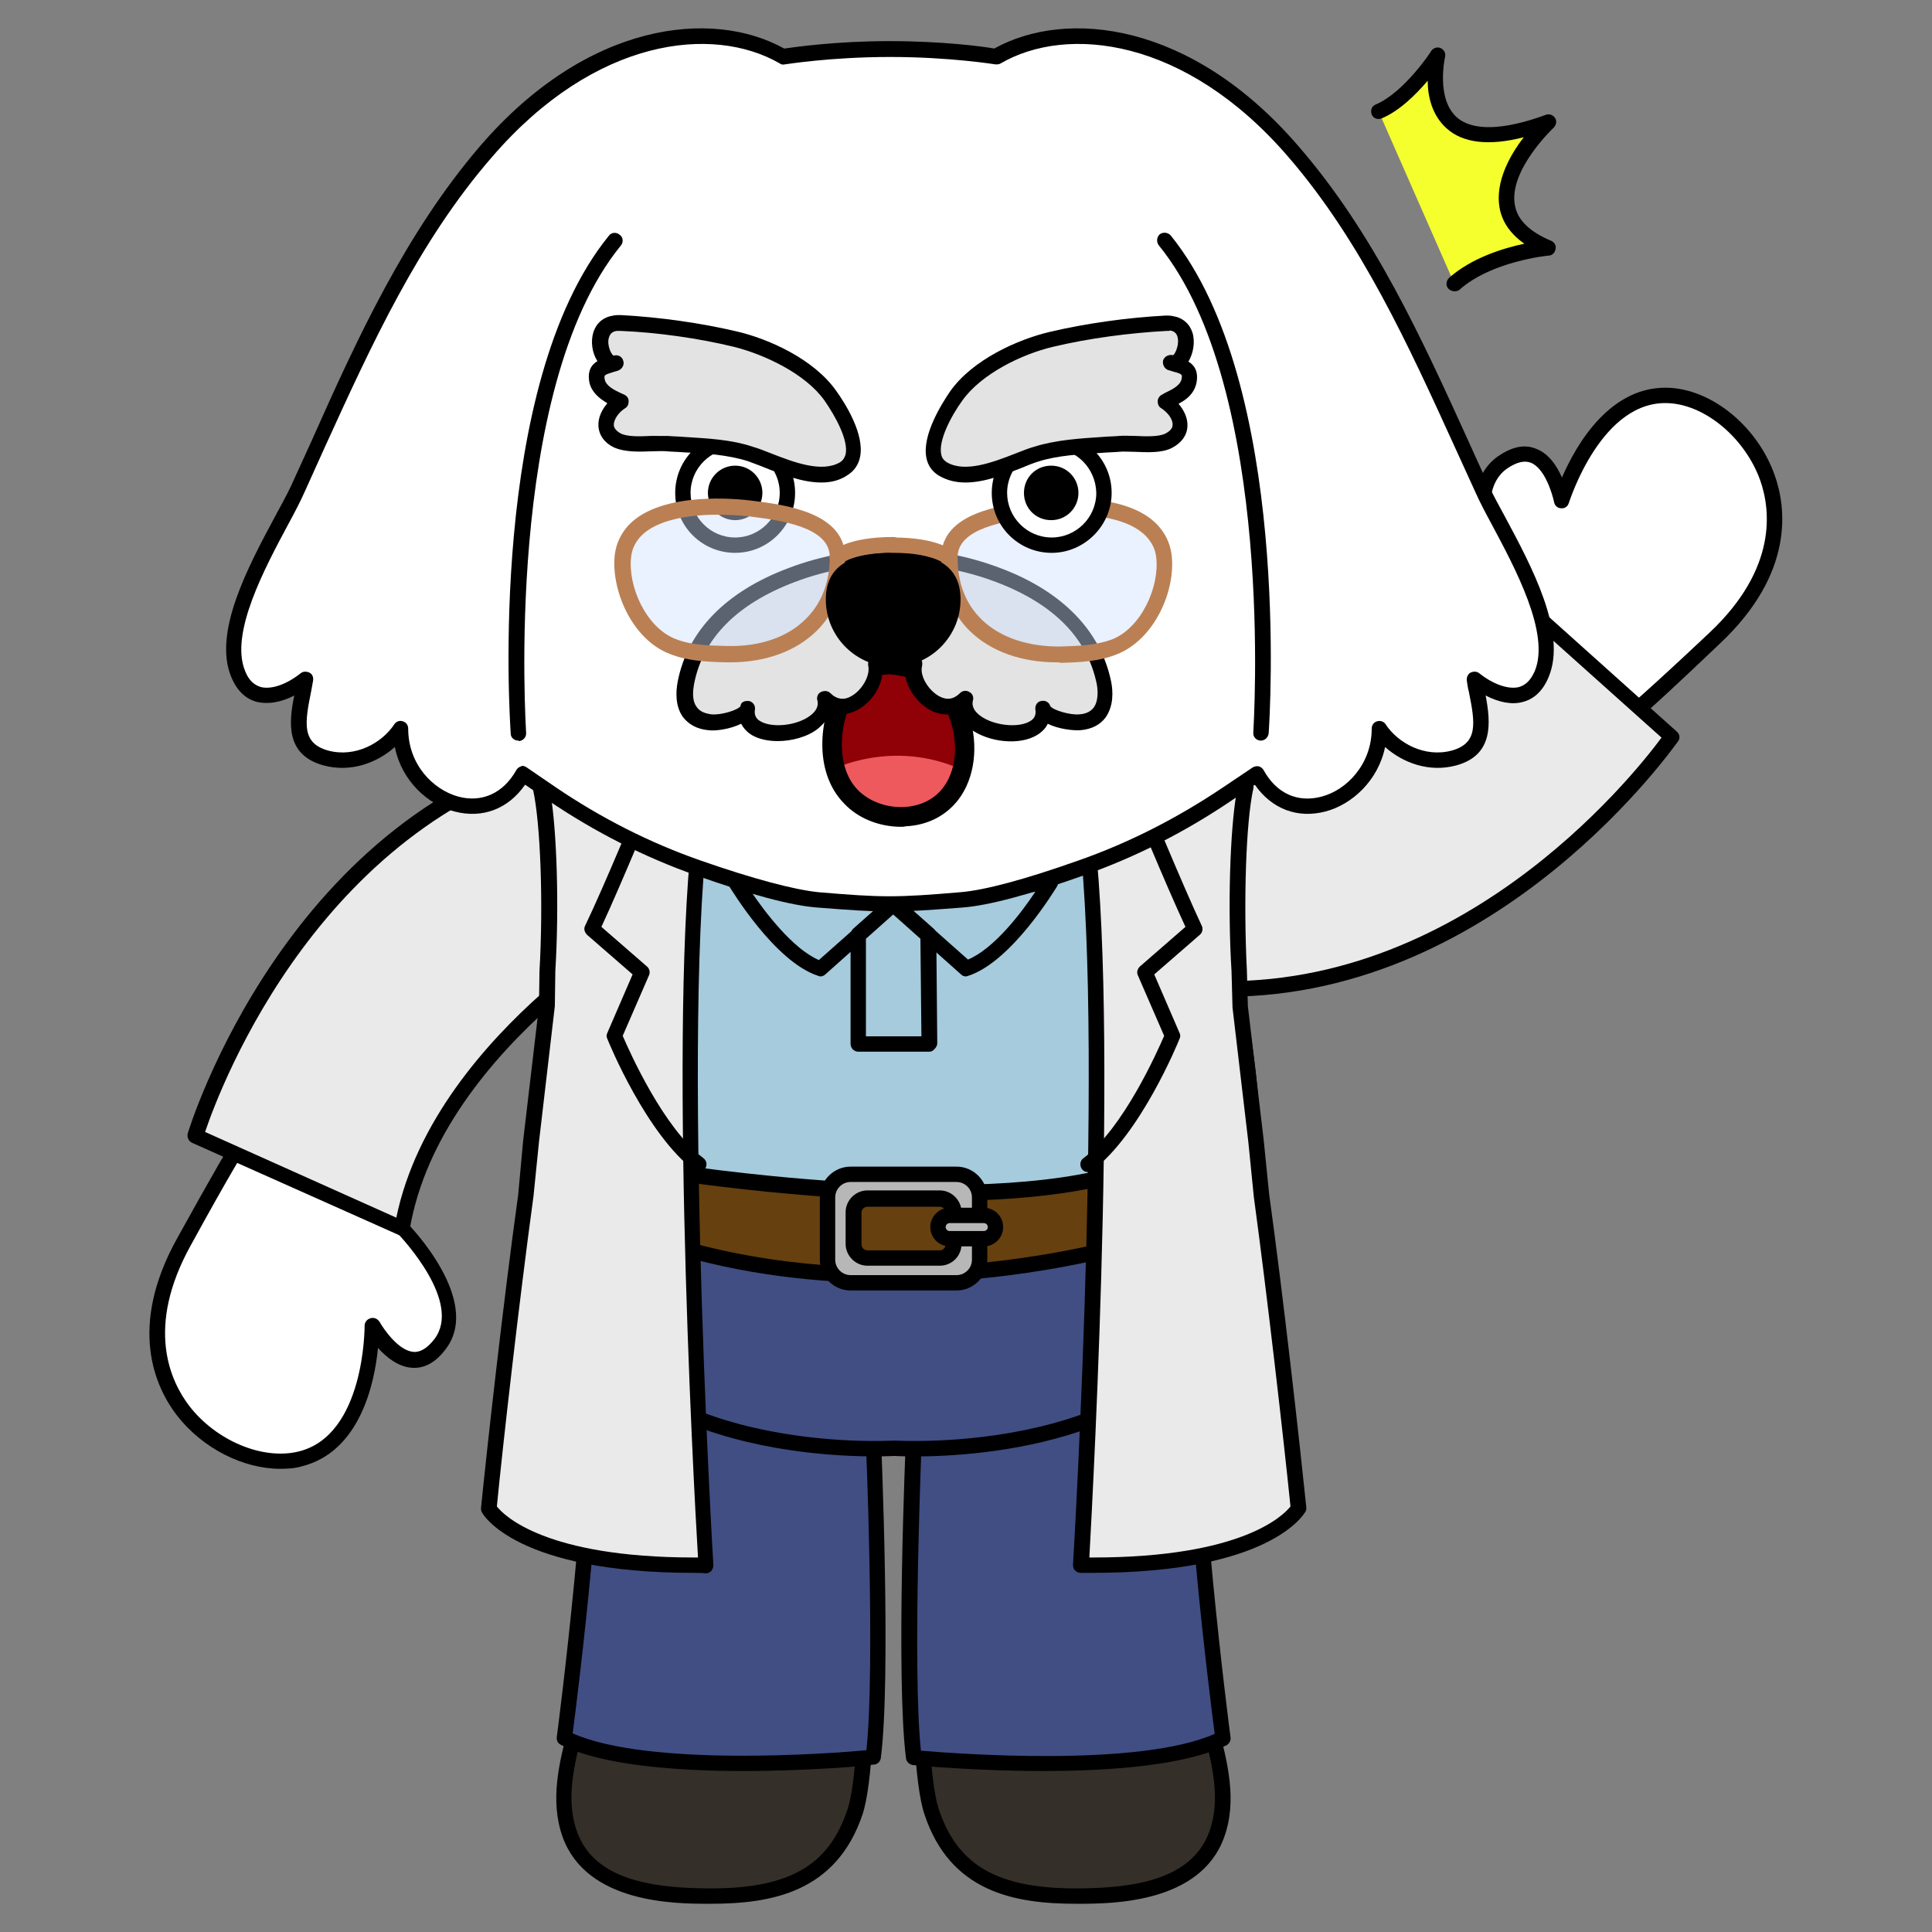 <?xml version="1.0" encoding="utf-8"?>
<!-- Generator: Adobe Illustrator 26.5.0, SVG Export Plug-In . SVG Version: 6.00 Build 0)  -->
<svg version="1.1" id="레이어_1" xmlns="http://www.w3.org/2000/svg" xmlns:xlink="http://www.w3.org/1999/xlink" x="0px"
	 y="0px" viewBox="0 0 390 390" style="enable-background:new 0 0 390 390;" xml:space="preserve">
<rect x="0" y="0" width="390" height="390" fill="#808080" stroke="none"/>
<g>
	<g>
		<path style="fill:#FFFFFF;" d="M303.5,118.2c0,0-9.3-18.3-0.2-24.7c9.1-6.4,11.9,7.7,11.9,7.7s6.9-22.3,22-21.2s33.7,25.7,9,49
			s-20.6,17.9-20.6,17.9L303.5,118.2z"/>
		<path d="M325.2,148.9c-0.4,0-0.6-0.2-0.9-0.5c-0.2-0.2-0.6-0.7-0.5-1.5l-21.5-27.9c-0.1-0.1-0.1-0.2-0.2-0.2
			c-0.4-0.8-9.8-19.6,0.3-26.7c2.8-1.9,5.3-2.5,7.7-1.5c2.6,1,4.2,3.5,5.2,5.8c2.9-6.7,9.9-18.9,22-18.1c8.7,0.6,17.5,8,20.9,17.5
			c2.4,6.6,4.1,19.9-11,34.1C330.5,145.8,326.7,148.9,325.2,148.9z M304.8,117.3l21.3,27.6c2-1.6,6.9-5.8,19-17.2
			c13.8-13,12.3-24.9,10.2-30.8c-3-8.3-10.8-15-18.2-15.5c-13.8-1-20.3,19.9-20.4,20.1c-0.2,0.7-0.8,1.2-1.6,1.1
			c-0.7,0-1.3-0.6-1.4-1.3c-0.4-1.8-1.9-6.8-4.7-7.9c-1.3-0.5-2.9-0.1-4.8,1.2C296.6,100,304,115.8,304.8,117.3z"/>
	</g>
	<g>
		<path style="fill:#EAEAEA;" d="M232.7,162.7c0,0,52.8-9.9,70.8-44.5l34,30.5c0,0-38.1,56.1-98.1,50.6"/>
		<path d="M247.5,201.2c-2.7,0-5.4-0.1-8.2-0.4c-0.9-0.1-1.5-0.8-1.4-1.7c0.1-0.9,0.9-1.5,1.7-1.4c53.7,4.9,90.1-41.1,95.8-48.8
			l-31.5-28.2c-9.8,17.3-28.1,28.1-41.9,34.2c-15.4,6.8-28.4,9.3-29,9.4c-0.8,0.2-1.7-0.4-1.8-1.2c-0.2-0.8,0.4-1.7,1.2-1.8
			c0.5-0.1,52.3-10.2,69.7-43.7c0.2-0.4,0.6-0.7,1.1-0.8c0.5-0.1,1,0.1,1.3,0.4l34,30.5c0.6,0.5,0.7,1.4,0.2,2
			C338.4,150,303,201.2,247.5,201.2z"/>
	</g>
</g>
<g>
	<g>
		<path style="fill:#FFFFFF;" d="M81.1,247.8c0,0,14.4,14.6,7.7,23.5s-13.7-3.7-13.7-3.7s0.3,23.3-14.5,26.9s-39.9-14.2-23.5-43.9
			s14.2-23.3,14.2-23.3L81.1,247.8z"/>
		<path d="M56.6,296.5c-7.5,0-15.7-4.1-20.9-10.8c-4.3-5.6-10-17.7,0.1-35.8c14.1-25.5,14.6-25.3,16.2-24.5c0.2,0.1,0.8,0.4,0.9,1.2
			l29,20c0.1,0.1,0.2,0.1,0.2,0.2c0.6,0.6,15.3,15.7,7.9,25.5c-2,2.7-4.3,4-6.9,3.8c-2.7-0.2-5.1-2.1-6.8-4
			c-0.7,7.3-3.7,21-15.4,23.9C59.6,296.4,58.1,296.5,56.6,296.5z M51.3,229.2c-1.4,2.1-4.8,7.6-12.8,22.2
			c-9.2,16.6-4.1,27.4-0.3,32.4c5.4,7,14.8,11,22.1,9.2c13.4-3.3,13.3-25.2,13.3-25.4c0-0.7,0.5-1.3,1.2-1.5
			c0.7-0.2,1.4,0.1,1.8,0.7c0.9,1.6,3.9,5.9,6.9,6.1c1.4,0.1,2.8-0.8,4.2-2.6c5.6-7.4-6.3-20.1-7.5-21.4L51.3,229.2z"/>
	</g>
	<g>
		<path style="fill:#EAEAEA;" d="M134.9,183.8c0,0-47.3,25.5-53.8,64l-41.7-18.6c0,0,19.2-65,77.9-78.2"/>
		<path d="M81.1,249.4c-0.2,0-0.4,0-0.6-0.1l-41.7-18.6c-0.7-0.3-1.1-1.1-0.9-1.9c0.2-0.7,20.1-66.1,79.1-79.2
			c0.8-0.2,1.7,0.3,1.9,1.2c0.2,0.8-0.3,1.7-1.2,1.9c-52.6,11.8-73.2,66.6-76.3,75.8l38.6,17.3c4-19.4,18.1-35.3,29.5-45.4
			c12.6-11.2,24.3-17.5,24.7-17.8c0.8-0.4,1.7-0.1,2.1,0.6c0.4,0.8,0.1,1.7-0.6,2.1c-0.5,0.3-46.7,25.6-53,62.9
			c-0.1,0.5-0.4,0.9-0.8,1.1C81.6,249.3,81.3,249.4,81.1,249.4z"/>
	</g>
</g>
<g>
	<g>
		<path style="fill:#342F28;" d="M194,265.6c-4.5,6.8-4.7,15.2-6,23.4c-2.2,13.1-3.8,64.9,0.1,76.6c4.5,13.6,15.2,17.1,29.7,17
			c9.5-0.1,23.7-1.1,27.8-12.4c3.6-10-1.8-20.9-3.4-31.3c-1.4-9.5-1.5-18.9-2.9-28.3c-1.3-8.8-1.7-24.3-4-32.9
			c-3.3-12.7-12-29.2-25.7-27.6C203.2,250.9,197.1,260.8,194,265.6z"/>
		<path d="M217.2,384.3c-12.3,0-25.4-2.3-30.6-18.1c-4.1-12.2-2.2-64.9-0.2-77.4c0.3-1.7,0.5-3.4,0.7-5.1c0.9-6.5,1.8-13.2,5.5-18.9
			l0,0l0.7-1.1c3.5-5.4,9.3-14.3,16-15.1c14.4-1.7,23.7,14.5,27.4,28.8c1.4,5.4,2.1,13.3,2.7,20.9c0.4,4.6,0.8,8.8,1.3,12.2
			c0.7,4.8,1.1,9.6,1.5,14.3c0.4,4.6,0.8,9.4,1.5,14.1c0.5,3,1.3,6.2,2.1,9.2c2,7.6,4,15.4,1.3,22.8c-4.8,13.3-22.6,13.4-29.3,13.4
			C217.6,384.3,217.4,384.3,217.2,384.3z M195.3,266.5L195.3,266.5c-3.4,5.1-4.2,11.2-5,17.6c-0.2,1.7-0.5,3.5-0.8,5.2
			c-2.3,13.9-3.7,64.7,0,75.9c3.8,11.4,11.9,16.1,28.2,16c10.4-0.1,22.7-1.4,26.4-11.4c2.4-6.6,0.6-13.6-1.3-21
			c-0.8-3.1-1.6-6.4-2.1-9.5c-0.7-4.8-1.1-9.6-1.5-14.3c-0.4-4.6-0.8-9.4-1.5-14.1c-0.5-3.4-0.9-7.8-1.3-12.4
			c-0.6-7.1-1.3-15.2-2.7-20.4c-2.7-10.6-10.9-28-24-26.5c-5.2,0.6-10.7,9.1-13.7,13.7L195.3,266.5z"/>
	</g>
	<g>
		<path style="fill:#404E83;" d="M184.4,289.5c0,0-2.1,49.1,0,65.2c0,0,45.7,4.5,62.4-3.9c0,0-7.6-57.9-5.4-75.5"/>
		<path d="M210.7,357.5c-13.7,0-25.5-1.1-26.4-1.2c-0.7-0.1-1.3-0.6-1.4-1.3c-2.1-16-0.1-63.4,0-65.4c0-0.8,0.7-1.5,1.6-1.5
			c0,0,0,0,0.1,0c0.9,0,1.5,0.8,1.5,1.6c0,0.5-2,46.8-0.2,63.7c7.2,0.6,44,3.4,59.3-3.4c-1.1-8.4-7.3-58.3-5.3-74.7
			c0.1-0.9,0.9-1.4,1.7-1.4c0.9,0.1,1.5,0.9,1.4,1.7c-2.1,17.2,5.3,74.5,5.4,75.1c0.1,0.7-0.3,1.3-0.8,1.6
			C239.1,356.4,224,357.5,210.7,357.5z"/>
	</g>
</g>
<g>
	<g>
		<path style="fill:#342F28;" d="M166.7,265.6c4.5,6.8,4.7,15.2,6,23.4c2.2,13.1,3.8,64.9-0.1,76.6c-4.5,13.6-15.2,17.1-29.7,17
			c-9.5-0.1-23.7-1.1-27.8-12.4c-3.6-10,1.8-20.9,3.4-31.3c1.4-9.5,1.5-18.9,2.9-28.3c1.3-8.8,1.7-24.3,4-32.9
			c3.3-12.7,12-29.2,25.7-27.6C157.5,250.9,163.5,260.8,166.7,265.6z"/>
		<path d="M143.5,384.3c-0.2,0-0.4,0-0.6,0c-6.7,0-24.4-0.1-29.3-13.4c-2.7-7.5-0.7-15.3,1.3-22.8c0.8-3.1,1.6-6.2,2.1-9.2
			c0.7-4.7,1.1-9.4,1.5-14.1c0.4-4.7,0.8-9.5,1.5-14.3c0.5-3.3,0.9-7.6,1.3-12.1c0.7-7.6,1.3-15.4,2.7-20.9
			c3.7-14.3,13.1-30.5,27.4-28.8c6.6,0.8,12.5,9.7,16,15.1l0.7,1.1l0,0c3.8,5.7,4.7,12.4,5.5,18.9c0.2,1.7,0.5,3.4,0.7,5.1
			c2.1,12.5,3.9,65.2-0.2,77.4C168.8,382,155.7,384.3,143.5,384.3z M149.3,251.6c-12.2,0-19.8,16.5-22.4,26.6
			c-1.3,5.2-2,13.3-2.7,20.4c-0.4,4.6-0.8,8.9-1.3,12.3c-0.7,4.7-1.1,9.4-1.5,14.1c-0.4,4.7-0.8,9.5-1.5,14.3
			c-0.5,3.2-1.3,6.4-2.1,9.5c-1.9,7.4-3.7,14.4-1.3,21c3.6,10,16,11.3,26.4,11.4c16.3,0.1,24.4-4.5,28.2-16c3.7-11.2,2.3-62,0-75.9
			c-0.3-1.7-0.5-3.5-0.8-5.2c-0.9-6.4-1.7-12.5-5-17.6l-0.7-1.1c-3-4.6-8.5-13.1-13.7-13.7C150.4,251.6,149.9,251.6,149.3,251.6z"/>
	</g>
	<g>
		<path style="fill:#404E83;" d="M176.3,289.5c0,0,2.1,49.1,0,65.2c0,0-45.7,4.5-62.4-3.9c0,0,7.6-57.9,5.4-75.5"/>
		<path d="M150,357.5c-13.3,0-28.4-1.1-36.8-5.3c-0.6-0.3-0.9-0.9-0.8-1.6c0.1-0.6,7.5-57.9,5.4-75.1c-0.1-0.9,0.5-1.6,1.4-1.7
			c0.8-0.1,1.6,0.5,1.7,1.4c2,16.5-4.2,66.4-5.3,74.7c15.3,6.8,52.1,4.1,59.3,3.4c1.8-16.9-0.1-63.2-0.2-63.7c0-0.9,0.6-1.6,1.5-1.6
			c1,0,1.6,0.6,1.6,1.5c0.1,2,2.1,49.4,0,65.4c-0.1,0.7-0.7,1.3-1.4,1.3C175.5,356.4,163.6,357.5,150,357.5z M176.3,354.7
			L176.3,354.7L176.3,354.7z"/>
	</g>
</g>
<g>
	<path style="fill:#404E83;" d="M238.5,160.8H122.8c0,0-23.8,63.7-10.1,99.5c13.6,35.8,68,32,68,32s54.4,3.8,68-32
		C262.3,224.6,238.5,160.8,238.5,160.8z"/>
	<path d="M184.7,294c-2.5,0-4.1-0.1-4.2-0.1c-0.3,0-55.5,3.5-69.4-33c-13.7-35.9,9.1-98,10.1-100.6c0.2-0.6,0.8-1,1.5-1h115.8
		c0.6,0,1.2,0.4,1.5,1c1,2.6,23.8,64.7,10.1,100.6C238.5,291.5,197.9,294,184.7,294z M123.9,162.4c-2.9,8.3-22.1,65-9.8,97.4
		c13.1,34.3,65.9,31,66.4,31c0.8,0,53.6,3.3,66.7-31c12.3-32.4-6.8-89.1-9.8-97.4H123.9z"/>
</g>
<g>
	<g>
		<path style="fill:#A5CBDD;" d="M134.6,248.8c0,0,45.5,12.6,93.5,0l-5-83.4l-88.5,1.6V248.8z"/>
		<path d="M182.7,255.9c-27.7,0-48.2-5.5-48.5-5.6c-0.7-0.2-1.1-0.8-1.1-1.5V167c0-0.8,0.7-1.5,1.5-1.6l88.5-1.6
			c0.7,0,1.5,0.6,1.6,1.5l5,83.4c0,0.7-0.4,1.4-1.2,1.6C212.5,254.5,196.7,255.9,182.7,255.9z M136.2,247.6
			c7.3,1.8,47.9,10.8,90.3,0l-4.9-80.7l-85.5,1.5V247.6z"/>
	</g>
	<g>
		<g>
			<g>
				<path style="fill:#A5CBDD;" d="M148.5,178.1c0,0,8.8,14.8,17.1,17.4l14.7-13.1L148.5,178.1z"/>
				<path d="M165.7,197.1c-0.2,0-0.3,0-0.5-0.1c-8.8-2.8-17.6-17.5-18-18.1c-0.3-0.5-0.3-1.2,0-1.7s0.9-0.8,1.5-0.7l31.8,4.4
					c0.6,0.1,1.1,0.5,1.3,1.1c0.2,0.6,0,1.2-0.5,1.6l-14.7,13.1C166.4,196.9,166,197.1,165.7,197.1z M151.7,180.1
					c2.8,4.1,8.3,11.4,13.6,13.7l11.5-10.2L151.7,180.1z"/>
			</g>
			<g>
				<path style="fill:#A5CBDD;" d="M212.1,178.1c0,0-8.8,14.8-17.1,17.4l-14.7-13.1L212.1,178.1z"/>
				<path d="M195,197.1c-0.4,0-0.7-0.1-1-0.4l-14.7-13.1c-0.5-0.4-0.6-1-0.5-1.6c0.2-0.6,0.7-1,1.3-1.1l31.8-4.4
					c0.6-0.1,1.2,0.2,1.5,0.7c0.3,0.5,0.3,1.1,0,1.7c-0.4,0.6-9.2,15.3-18,18.1C195.3,197,195.2,197.1,195,197.1z M183.9,183.5
					l11.5,10.2c5.3-2.2,10.9-9.6,13.6-13.7L183.9,183.5z"/>
			</g>
		</g>
		<g>
			<polygon style="fill:#A5CBDD;" points="173.3,188.7 173.3,210.7 187.6,210.7 187.4,188.7 180.3,182.4 			"/>
			<path d="M187.6,212.3h-14.3c-0.9,0-1.6-0.7-1.6-1.6v-22c0-0.4,0.2-0.9,0.5-1.2l7.1-6.3c0.6-0.5,1.5-0.5,2.1,0l7.1,6.3
				c0.3,0.3,0.5,0.7,0.5,1.1l0.2,22c0,0.4-0.2,0.8-0.5,1.1C188.4,212.1,188,212.3,187.6,212.3z M174.8,209.2H186l-0.2-19.7l-5.5-4.9
				l-5.5,4.9V209.2z"/>
		</g>
	</g>
</g>
<g>
	<g>
		<path style="fill:#66400F;" d="M134.6,236.4c0,0,61.4,9.9,92.7,0l0.8,14.6c0,0-47,14.5-93.5,0V236.4z"/>
		<path d="M179.4,259c-14,0-29.7-1.6-45.2-6.5c-0.7-0.2-1.1-0.8-1.1-1.5v-14.6c0-0.5,0.2-0.9,0.5-1.2c0.3-0.3,0.8-0.4,1.3-0.4
			c0.6,0.1,61.4,9.8,92,0.1c0.5-0.1,1-0.1,1.4,0.2c0.4,0.3,0.6,0.7,0.7,1.2l0.8,14.6c0,0.7-0.4,1.4-1.1,1.6
			C228.3,252.6,207.2,259,179.4,259z M136.2,249.9c41.2,12.4,82.9,2,90.3,0l-0.6-11.4c-29,8.2-79.3,1.3-89.7-0.2V249.9z"/>
	</g>
	<g>
		<path style="fill:#B7B7B7;" d="M193.1,237h-21.4c-2.6,0-4.7,2.1-4.7,4.7v12.6c0,2.6,2.1,4.7,4.7,4.7h21.4c2.6,0,4.7-2.1,4.7-4.7
			v-12.6C197.8,239.1,195.7,237,193.1,237z M192.5,251.2c0,1.5-1.3,2.8-2.8,2.8h-14.6c-1.5,0-2.8-1.3-2.8-2.8v-6.4
			c0-1.5,1.3-2.8,2.8-2.8h14.6c1.5,0,2.8,1.3,2.8,2.8V251.2z"/>
		<path d="M193.1,260.5h-21.4c-3.4,0-6.2-2.8-6.2-6.2v-12.6c0-3.4,2.8-6.2,6.2-6.2h21.4c3.4,0,6.2,2.8,6.2,6.2v12.6
			C199.3,257.7,196.5,260.5,193.1,260.5z M171.7,238.6c-1.7,0-3.1,1.4-3.1,3.1v12.6c0,1.7,1.4,3.1,3.1,3.1h21.4
			c1.7,0,3.1-1.4,3.1-3.1v-12.6c0-1.7-1.4-3.1-3.1-3.1H171.7z M189.7,255.5h-14.6c-2.4,0-4.4-2-4.4-4.4v-6.4c0-2.4,2-4.4,4.4-4.4
			h14.6c2.4,0,4.4,2,4.4,4.4v6.4C194.1,253.6,192.1,255.5,189.7,255.5z M175.1,243.6c-0.7,0-1.2,0.6-1.2,1.2v6.4
			c0,0.7,0.6,1.2,1.2,1.2h14.6c0.7,0,1.2-0.6,1.2-1.2v-6.4c0-0.7-0.6-1.2-1.2-1.2H175.1z"/>
	</g>
	<g>
		<path style="fill:#B7B7B7;" d="M200,250h-9.7c-0.5,0-0.9-0.4-0.9-0.9v-2.9c0-0.5,0.4-0.9,0.9-0.9h9.7c0.5,0,0.9,0.4,0.9,0.9v2.9
			C200.9,249.6,200.5,250,200,250z"/>
		<path d="M198.6,251.6h-6.9c-2.1,0-3.9-1.7-3.9-3.9c0-2.1,1.7-3.9,3.9-3.9h6.9c2.1,0,3.9,1.7,3.9,3.9
			C202.5,249.9,200.7,251.6,198.6,251.6z M191.7,246.9c-0.4,0-0.8,0.3-0.8,0.8c0,0.4,0.3,0.8,0.8,0.8h6.9c0.4,0,0.8-0.3,0.8-0.8
			c0-0.4-0.3-0.8-0.8-0.8H191.7z"/>
	</g>
</g>
<g>
	<path style="fill:#EAEAEA;stroke:#000000;stroke-width:1.2;stroke-linecap:round;stroke-linejoin:round;stroke-miterlimit:10;" d="
		M231.1,152.8"/>
	<g>
		<path style="fill:#EAEAEA;" d="M253.5,230.4l-3.2-27.2l-0.1-7.1c-0.8-14-0.2-30.3,1.3-37.1c-8.5-2.4-13.6-1.4-13.6-1.4l-19.7,2.5
			c7.2,36.4,0,155.8,0,155.8c37.2,0.5,43.8-11.4,43.8-11.4c-1.2-12-4.5-41.7-7.5-63.2L253.5,230.4z"/>
		<path d="M220.6,317.5c-0.8,0-1.6,0-2.5,0c-0.4,0-0.8-0.2-1.1-0.5c-0.3-0.3-0.4-0.7-0.4-1.2c0.1-1.2,7.1-119.6,0-155.5
			c-0.1-0.4,0-0.9,0.3-1.2c0.3-0.3,0.6-0.6,1.1-0.6l19.7-2.5c0.1,0,5.4-1.1,14.2,1.4c0.8,0.2,1.3,1,1.1,1.8
			c-1.5,6.7-2,22.8-1.3,36.7l0.2,7.2l3.2,27.1c0,0,0,0,0,0l1.1,10.9c2.8,20.2,6.1,49.6,7.5,63.2c0,0.3,0,0.6-0.2,0.9
			C263.1,305.8,256.2,317.5,220.6,317.5z M219.9,314.4c0.3,0,0.5,0,0.8,0c29.9,0,38.3-8.4,39.8-10.3c-1.4-13.8-4.7-42.6-7.4-62.5
			l-1.1-11l-3.2-27.2l-0.2-7.3c-0.8-13.1-0.3-28.4,1-36c-7.2-1.8-11.4-1-11.5-1l-18.2,2.3C226.3,197.3,220.7,299.6,219.9,314.4z"/>
	</g>
	<path d="M219.6,236.6c-0.5,0-0.9-0.2-1.2-0.6c-0.5-0.7-0.4-1.7,0.3-2.2c8.1-6.1,14.9-21.5,16.3-24.7l-5.3-12.2
		c-0.3-0.6-0.1-1.3,0.4-1.8l9.2-8c-4.1-8.8-10.9-25.4-11-25.6c-0.3-0.8,0.1-1.7,0.9-2c0.8-0.3,1.7,0.1,2,0.9
		c0.1,0.2,7.5,18.2,11.4,26.5c0.3,0.6,0.1,1.4-0.4,1.8l-9.2,8l5.1,11.8c0.2,0.4,0.2,0.8,0,1.2c-0.3,0.8-7.9,19.3-17.6,26.6
		C220.2,236.5,219.9,236.6,219.6,236.6z"/>
</g>
<g>
	<path style="fill:#EAEAEA;stroke:#000000;stroke-width:1.2;stroke-linecap:round;stroke-linejoin:round;stroke-miterlimit:10;" d="
		M129.6,152.8"/>
	<g>
		<path style="fill:#EAEAEA;" d="M107.2,230.4l3.2-27.2l0.1-7.1c0.8-14,0.2-30.3-1.3-37.1c8.5-2.4,13.6-1.4,13.6-1.4l19.7,2.5
			c-7.2,36.4,0,155.8,0,155.8c-37.2,0.5-43.8-11.4-43.8-11.4c1.2-12,4.5-41.7,7.5-63.2L107.2,230.4z"/>
		<path d="M140,317.5c-35.6,0-42.5-11.7-42.7-12.2c-0.2-0.3-0.2-0.6-0.2-0.9c1.1-11,4.4-40.9,7.5-63.2l1-10.9c0,0,0,0,0,0l3.2-27.2
			l0.1-7c0.8-13.9,0.2-30-1.3-36.7c-0.2-0.8,0.3-1.6,1.1-1.8c8.8-2.5,14.1-1.4,14.3-1.4l19.6,2.4c0.4,0.1,0.8,0.3,1.1,0.6
			c0.3,0.3,0.3,0.8,0.3,1.2c-7,35.8-0.1,154.3,0,155.5c0,0.4-0.1,0.8-0.4,1.2c-0.3,0.3-0.7,0.5-1.1,0.5
			C141.7,317.5,140.8,317.5,140,317.5z M100.3,304.1c1.4,1.8,9.8,10.3,39.8,10.3c0.3,0,0.5,0,0.8,0c-0.9-14.8-6.4-117.1-0.2-153
			l-18-2.3c-0.2,0-4.4-0.9-11.6,0.9c1.3,7.6,1.8,22.9,1,36l-0.1,7.1l-3.2,27.4l-1.1,10.9C104.7,263.4,101.4,292.7,100.3,304.1z"/>
	</g>
	<path d="M141.1,236.6c-0.3,0-0.7-0.1-0.9-0.3c-9.7-7.3-17.3-25.8-17.6-26.6c-0.2-0.4-0.2-0.8,0-1.2l5.1-11.8l-9.2-8
		c-0.5-0.5-0.7-1.2-0.4-1.8c4-8.3,11.4-26.3,11.4-26.5c0.3-0.8,1.2-1.2,2-0.9c0.8,0.3,1.2,1.2,0.9,2c-0.1,0.2-6.9,16.8-11,25.6
		l9.2,8c0.5,0.4,0.7,1.2,0.4,1.8l-5.3,12.2c1.4,3.2,8.2,18.6,16.3,24.7c0.7,0.5,0.8,1.5,0.3,2.2C142,236.4,141.6,236.6,141.1,236.6z
		"/>
</g>
<g>
	<g>
		<path style="fill:#FFFFFF;" d="M299.2,98.8c-10.9-23.5-21-48.4-38.1-68.3c-13.7-15.9-39.3-31.1-60-19.1c0,0-9.1-1.5-21.5-1.5
			c-12.4,0-21.5,1.5-21.5,1.5c-20.7-12-46.3,3.2-60,19.1C81,50.4,70.8,75.3,59.9,98.8c-4,8.6-16.3,26.9-11.9,37.3
			c2.7,6.5,9,4.6,13.5,1.1c-1.2,6.3-3.7,13.7,4.1,15.9c5.9,1.6,12.1-1.4,15.2-5.9c-0.1,14,17.4,22,24.7,9.1l6,4.1
			c9.1,6.2,19,11.2,29.4,14.9c8.4,3,18,5.9,24.2,6.4c12.9,1.1,16,1.1,28.9,0c6.1-0.5,15.7-3.5,24.2-6.4c10.4-3.7,20.3-8.7,29.4-14.9
			l6-4.1c7.2,12.9,24.8,4.8,24.7-9.1c3,4.6,9.2,7.6,15.2,5.9c7.8-2.2,5.3-9.5,4.1-15.9c4.5,3.5,10.8,5.5,13.5-1.1
			C315.5,125.7,303.2,107.4,299.2,98.8z"/>
		<path d="M179.6,184c-4.1,0-8.1-0.3-14.6-0.8c-5.3-0.4-13.5-2.6-24.5-6.5c-10.5-3.7-20.5-8.8-29.8-15.1l-4.7-3.2
			c-3.4,4.9-8.6,6.9-14.3,5.4c-5.3-1.4-10.6-6.1-12-13c-3.6,3.2-8.9,5.2-14.4,3.7c-7.7-2.1-7-8.7-5.9-14.1c-2.7,1.4-5.3,1.8-7.5,1.3
			c-1.6-0.4-3.8-1.6-5.2-5c-3.8-9,3.5-22.5,8.8-32.4c1.3-2.4,2.4-4.4,3.2-6.1c1.4-3.1,2.8-6.1,4.2-9.2C72.1,68.3,81.9,47,96.9,29.5
			c21.6-25.1,46.8-27.8,61.4-19.7c2.2-0.3,10.4-1.5,21.2-1.5c10.8,0,19.1,1.1,21.2,1.5c14.6-8.1,39.8-5.4,61.4,19.7
			C277.3,47,287,68.3,296.4,89c1.4,3.1,2.8,6.2,4.2,9.2l0,0c0.8,1.7,1.9,3.7,3.2,6.1c5.3,9.9,12.6,23.4,8.8,32.4
			c-1.4,3.4-3.6,4.6-5.2,5c-2.2,0.6-4.8,0.1-7.5-1.3c1,5.4,1.7,12-5.9,14.1c-5.5,1.5-10.8-0.5-14.4-3.7c-1.4,6.8-6.7,11.6-12,13
			c-5.7,1.5-10.9-0.5-14.3-5.4l-4.7,3.2c-9.3,6.3-19.3,11.4-29.8,15.1c-11,3.9-19.3,6.1-24.5,6.5C187.7,183.7,183.6,184,179.6,184z
			 M105.4,154.6c0.3,0,0.6,0.1,0.9,0.3l6,4.1c9,6.1,18.8,11.1,29.1,14.7c10.6,3.7,18.9,5.9,23.8,6.4c12.9,1.1,15.8,1.1,28.7,0
			c4.9-0.4,13.1-2.6,23.8-6.4c10.3-3.6,20-8.6,29.1-14.7l6.1-4.1c0.4-0.2,0.8-0.3,1.2-0.2c0.4,0.1,0.8,0.4,1,0.8
			c2.6,4.7,6.9,6.6,11.7,5.3c5-1.3,10.1-6.5,10.1-13.7c0-0.7,0.4-1.3,1.1-1.5c0.7-0.2,1.4,0.1,1.7,0.6c2.5,3.8,7.9,6.8,13.4,5.3
			c5.3-1.5,4.7-5.5,3.4-11.9c-0.2-0.7-0.3-1.5-0.4-2.2c-0.1-0.6,0.2-1.3,0.7-1.6c0.6-0.3,1.3-0.3,1.8,0.1c2.9,2.3,5.9,3.3,8,2.8
			c1.4-0.4,2.4-1.4,3.2-3.2c3.2-7.6-4-20.9-8.7-29.7c-1.3-2.4-2.4-4.5-3.2-6.3l0,0c-1.4-3.1-2.8-6.1-4.2-9.2
			c-9.3-20.4-18.9-41.6-33.7-58.7c-20.7-24-44.6-26.6-58-18.8c-0.3,0.2-0.7,0.2-1,0.2c-0.1,0-9.2-1.5-21.3-1.5
			c-12.1,0-21.2,1.5-21.3,1.5c-0.4,0.1-0.7,0-1-0.2c-13.5-7.8-37.3-5.2-58,18.8C84.5,48.7,74.9,69.8,65.6,90.2
			c-1.4,3.1-2.8,6.2-4.2,9.3c-0.8,1.8-1.9,3.9-3.2,6.3c-4.7,8.8-11.9,22.1-8.7,29.7c0.7,1.8,1.8,2.8,3.2,3.2c2.1,0.5,5.1-0.5,8-2.8
			c0.5-0.4,1.2-0.4,1.8-0.1c0.6,0.3,0.8,1,0.7,1.6c-0.1,0.7-0.3,1.5-0.4,2.2c-1.3,6.4-1.9,10.4,3.4,11.9c5.5,1.5,10.9-1.5,13.4-5.3
			c0.4-0.6,1.1-0.8,1.7-0.6c0.7,0.2,1.1,0.8,1.1,1.5c0,7.2,5,12.3,10.1,13.7c4.8,1.3,9.1-0.7,11.7-5.3c0.2-0.4,0.6-0.7,1-0.8
			C105.2,154.7,105.3,154.6,105.4,154.6z"/>
	</g>
	<path d="M104.6,149.5c-0.8,0-1.5-0.6-1.5-1.4c-0.2-2.9-4.7-70.4,19.8-100.5c0.5-0.7,1.5-0.8,2.2-0.2c0.7,0.5,0.8,1.5,0.2,2.2
		c-23.7,29.1-19.1,97.6-19.1,98.3c0.1,0.9-0.6,1.6-1.4,1.7C104.7,149.5,104.6,149.5,104.6,149.5z"/>
	<path d="M254.5,149.5c0,0-0.1,0-0.1,0c-0.9-0.1-1.5-0.8-1.4-1.7c0-0.7,4.6-69.2-19.1-98.3c-0.5-0.7-0.4-1.6,0.2-2.2
		c0.7-0.5,1.6-0.4,2.2,0.2c24.4,30.1,20,97.6,19.8,100.5C256,148.9,255.3,149.5,254.5,149.5z"/>
</g>
<g>
	<path style="fill:#8F0007;" d="M178.7,134.2c-3.2,0-5.5,1.2-7.1,3.6c-4.4,6.8-5.6,17.3,0.1,23.1c2.7,2.8,6.8,4.3,10.9,4
		c3.8-0.2,7-1.8,9.1-4.5c3-3.9,3.7-9.7,1.9-15.3c-1.7-5.1-5.1-8.7-9.1-9.9c-1.5-0.4-3.4-0.9-5.3-1l0,0
		C179.2,134.2,178.9,134.2,178.7,134.2z"/>
	<path style="fill:#EE595E;" d="M167.9,155.4c0,0,12.3-6.4,26.3,0c0,0-1.6,9.3-11.5,9.5C182.7,164.9,171.9,165,167.9,155.4z"/>
	<path d="M181.9,166.9c-4.4,0-8.7-1.7-11.5-4.7c-6.4-6.5-5.2-18.1-0.4-25.6c2-3.2,5.2-4.7,9.5-4.5c2.1,0.1,4.2,0.6,5.7,1
		c4.7,1.3,8.6,5.5,10.4,11.2c2,6.2,1.2,12.8-2.2,17.2c-2.5,3.2-6.2,5.1-10.6,5.3C182.5,166.9,182.2,166.9,181.9,166.9z M178.7,136.2
		c-2.5,0-4.2,0.8-5.4,2.7c-3.9,6-5,15.6-0.1,20.6c2.3,2.3,5.8,3.6,9.4,3.4c3.2-0.2,5.9-1.5,7.7-3.8c2.6-3.3,3.2-8.5,1.6-13.5
		c-1.5-4.4-4.3-7.6-7.7-8.6c-1.4-0.4-3.1-0.8-4.8-0.9C179.1,136.2,178.9,136.2,178.7,136.2z"/>
</g>
<g>
	<g>
		<g>
			<circle style="fill:#FFFFFF;" cx="148.4" cy="99.5" r="10.5"/>
			<path d="M148.4,111.6c-6.7,0-12.1-5.4-12.1-12.1c0-6.7,5.4-12.1,12.1-12.1c6.7,0,12.1,5.4,12.1,12.1
				C160.5,106.1,155.1,111.6,148.4,111.6z M148.4,90.5c-4.9,0-9,4-9,9c0,4.9,4,9,9,9c4.9,0,9-4,9-9
				C157.4,94.5,153.3,90.5,148.4,90.5z"/>
		</g>
		<circle cx="148.4" cy="99.5" r="5.5"/>
	</g>
	<g>
		<path style="fill:#E3E3E3;" d="M124,65.3c0.3-0.1,0.7-0.1,1.1,0c7.5,0.4,15.8,1.5,23.1,3.3c6.6,1.6,15.1,5.7,19.2,11.4
			c2.1,3,7.6,11.8,2.8,14.7c-5.5,3.3-13.8-1.4-18.9-3c-5.3-1.7-11.3-1.7-16.8-2.1c-2.8-0.2-7.5,0.7-10.1-0.6c-3.9-2-2.1-6,0.7-7.8
			c-1.8-0.9-4.3-1.9-4.8-4.1c-0.6-2.9,1.6-3,3.6-3.7C121.4,74.2,118.9,66.1,124,65.3z"/>
		<path d="M165.8,97.4c-3.8,0-7.9-1.6-11.4-3c-1.2-0.5-2.4-0.9-3.4-1.3c-4.1-1.3-8.7-1.6-13.1-1.8c-1.1-0.1-2.2-0.1-3.3-0.2
			c-0.8-0.1-1.9,0-3,0c-2.6,0.1-5.5,0.2-7.7-0.8c-1.9-0.9-3-2.5-3.1-4.3c-0.1-1.7,0.7-3.3,1.8-4.6c-1.5-0.9-3.1-2.1-3.6-4.1
			c-0.5-2.4,0.4-3.7,1.6-4.4c-1.1-1.7-1.4-4-0.8-5.9c0.6-1.8,2-3,4-3.3h0c0.4-0.1,0.9-0.1,1.5-0.1c7.7,0.4,16.2,1.6,23.4,3.3
			c6.5,1.5,15.6,5.6,20.1,12c1.8,2.5,5.8,8.8,4.8,13.4c-0.3,1.5-1.2,2.8-2.5,3.6C169.5,97,167.7,97.4,165.8,97.4z M133.6,88
			c0.4,0,0.8,0,1.2,0c1.1,0.1,2.2,0.1,3.3,0.2c4.6,0.3,9.5,0.5,13.9,2c1.1,0.3,2.3,0.8,3.6,1.3c4.6,1.8,10.3,4,14,1.8
			c0.6-0.4,0.9-0.9,1.1-1.6c0.6-2.8-2-7.6-4.3-10.9c-3.8-5.3-11.9-9.2-18.3-10.8c-7-1.7-15.4-2.9-22.8-3.2c-0.3,0-0.6,0-0.8,0
			c-0.7,0.1-1.5,0.4-1.7,1.9c-0.1,1.5,0.7,3,1.1,3.1c0.8-0.3,1.7,0.2,1.9,1c0.3,0.8-0.2,1.7-1,2l0,0l0,0c0,0,0,0,0,0
			c-0.3,0.1-0.6,0.2-1,0.3c-1.9,0.6-1.9,0.6-1.7,1.6c0.3,1.2,1.8,2,3.3,2.7l0.7,0.3c0.5,0.3,0.8,0.7,0.8,1.3c0,0.6-0.2,1.1-0.7,1.4
			c-1.4,0.9-2.3,2.3-2.3,3.4c0,0.2,0.1,1,1.4,1.7c1.4,0.7,3.9,0.6,6.1,0.5C132.2,88,132.9,88,133.6,88z"/>
	</g>
</g>
<g>
	<path style="fill:#E3E3E3;" d="M222.9,137.8c-2.3-11.7-11.9-18.2-21.3-21.8c-13.3-5-28.5-5-41.8,0c-9.4,3.6-19,10-21.3,21.8
		c-0.7,3.5,0,7.5,4.8,8c2.2,0.2,7-1,7.6-2.8c-1.2,8.1,17.5,5.4,15.7-2c4.9,4.7,11.2-2.3,10.3-6.7c-0.3-1.5,2.3-1.8,3.9-1.6
		c1.6-0.2,4.2,0.1,3.9,1.6c-0.9,4.4,5.4,11.4,10.3,6.7c-1.8,7.4,16.8,10.1,15.7,2c0.6,1.8,5.4,3,7.6,2.8
		C222.9,145.3,223.6,141.4,222.9,137.8z"/>
	<path d="M157,149.6c-2,0-3.8-0.4-5.2-1.2c-1-0.6-1.7-1.4-2.2-2.3c-2.2,1.1-5.2,1.5-6.6,1.3c-2.2-0.2-3.9-1.1-5.1-2.6
		c-1.6-2.2-1.5-5.1-1.1-7.2c2-10.3,9.8-18.2,22.3-22.9c13.6-5.2,29.3-5.2,42.9,0c12.5,4.7,20.2,12.7,22.3,22.9
		c0.4,2,0.5,4.9-1.1,7.2c-1.1,1.5-2.8,2.4-5.1,2.6c-1.4,0.1-4.4-0.2-6.6-1.3c-0.4,0.9-1.2,1.7-2.2,2.3c-3.5,2.1-9.7,1.5-13.5-1.3
		c-1.3-0.9-2.1-2.1-2.6-3.3c-1.7,0.7-3.7,0.5-5.5-0.5c-3.2-1.8-5.4-5.6-5-8.8c-0.4-0.1-1.3-0.2-2.1-0.1c-0.1,0-0.3,0-0.4,0
		c-0.8-0.1-1.7,0-2.1,0.1c0.4,3.2-1.7,7-5,8.8c-1.9,1-3.8,1.2-5.5,0.5c-0.4,1.2-1.3,2.3-2.5,3.3C163.1,148.7,159.9,149.6,157,149.6z
		 M150.8,141.5c0.1,0,0.2,0,0.4,0c0.8,0.2,1.3,0.9,1.2,1.7c-0.2,1.1,0.2,1.9,1.1,2.4c2.4,1.4,7.3,0.9,10-1.1
		c1.9-1.4,1.6-2.7,1.5-3.1c-0.2-0.7,0.1-1.4,0.7-1.7c0.6-0.3,1.4-0.3,1.9,0.2c1.3,1.3,2.8,1.5,4.3,0.6c2.1-1.2,3.7-4,3.4-5.9
		c-0.2-0.8,0.1-1.6,0.6-2.2c1.3-1.4,4-1.3,4.8-1.2c0.8-0.1,3.5-0.2,4.8,1.2c0.6,0.6,0.8,1.4,0.6,2.2c-0.4,1.9,1.3,4.7,3.4,5.9
		c1.6,0.9,3,0.7,4.3-0.6c0.5-0.5,1.3-0.6,1.9-0.2c0.6,0.3,0.9,1,0.7,1.7c-0.1,0.4-0.4,1.7,1.5,3.1c2.7,2,7.7,2.5,10,1.1
		c0.9-0.5,1.3-1.3,1.1-2.4c-0.1-0.8,0.4-1.6,1.2-1.7c0.8-0.2,1.6,0.3,1.8,1c0.4,0.8,4,1.9,5.9,1.7c1.4-0.1,2.3-0.6,2.9-1.4
		c1-1.4,0.8-3.6,0.6-4.7l0,0c-1.9-9.3-8.7-16.2-20.3-20.6c-12.9-4.9-27.8-4.9-40.7,0c-11.6,4.4-18.5,11.3-20.3,20.6
		c-0.2,1.2-0.5,3.3,0.6,4.7c0.6,0.8,1.5,1.2,2.9,1.4c2,0.2,5.5-0.9,5.9-1.7C149.5,141.9,150.1,141.5,150.8,141.5z"/>
</g>
<g>
	<g>
		<path style="opacity:0.44;fill:#CFDFFF;" d="M128.2,107c5.2-5.3,16.9-5.2,22.8-4.4c5.7,0.7,18,1.9,18,9.8
			c0,13.4-10.3,19.9-22.5,19.6c-3.6-0.1-7.3-0.2-10.7-1.6c-6.6-2.6-10.9-11.5-10-18.3C126,110,126.9,108.4,128.2,107z"/>
		<path style="fill:#BA8054;" d="M147.4,133.7c-0.3,0-0.6,0-0.9,0c-4.1-0.1-7.8-0.3-11.3-1.7c-7.6-2.9-11.9-12.9-11.1-20
			c0.3-2.4,1.3-4.4,2.9-6.1l0,0c6.7-6.9,22.4-5.1,24.2-4.9l0.8,0.1c6.5,0.8,18.6,2.4,18.6,11.4c0,6-2,11.2-5.8,14.9
			C160.6,131.5,154.5,133.7,147.4,133.7z M144.7,103.9c-5.6,0-12.1,1-15.3,4.3l0,0c-1.1,1.2-1.8,2.5-2,4.2c-0.7,5.9,3,14.3,9,16.6
			c3,1.2,6.4,1.3,10.2,1.4c6.6,0.2,12.3-1.7,16-5.4c3.2-3.1,4.9-7.4,4.9-12.6c0-6.1-10.3-7.4-15.8-8.1l-0.8-0.1
			C149.1,104,147,103.9,144.7,103.9z M128.2,107L128.2,107L128.2,107z"/>
		<path style="fill:#BA8054;" d="M169.1,114.1c-0.4,0-0.9-0.2-1.2-0.5c-0.6-0.6-0.6-1.6,0-2.2c0.3-0.3,3.2-3,12.4-3
			c0.9,0,1.6,0.7,1.6,1.6s-0.7,1.6-1.6,1.6c-7.8,0-10.1,2-10.2,2C169.9,114,169.5,114.1,169.1,114.1z"/>
	</g>
	<g>
		<path style="opacity:0.44;fill:#CFDFFF;" d="M232.5,107c-5.2-5.3-16.9-5.2-22.8-4.4c-5.7,0.7-18,1.9-18,9.8
			c0,13.4,10.3,19.9,22.5,19.6c3.6-0.1,7.3-0.2,10.7-1.6c6.6-2.6,10.9-11.5,10-18.3C234.7,110,233.8,108.4,232.5,107z"/>
		<path style="fill:#BA8054;" d="M213.3,133.7c-7.1,0-13.3-2.2-17.5-6.3c-3.8-3.7-5.8-8.9-5.8-14.9c0-9,12.1-10.5,18.6-11.4l0.8-0.1
			c1.8-0.2,17.5-2.1,24.2,4.9l0,0c1.6,1.7,2.6,3.7,2.9,6.1c0.9,7.1-3.4,17.1-11.1,20.1c-3.5,1.4-7.2,1.6-11.3,1.7
			C213.9,133.7,213.6,133.7,213.3,133.7z M216,103.9c-2.3,0-4.4,0.2-6.1,0.4l-0.8,0.1c-5.5,0.7-15.8,2-15.8,8.1
			c0,5.2,1.6,9.4,4.9,12.6c3.7,3.6,9.4,5.5,16,5.4c3.8-0.1,7.2-0.3,10.2-1.4c6-2.3,9.7-10.7,9-16.6c-0.2-1.7-0.9-3-2-4.2
			C228.1,104.8,221.6,103.9,216,103.9z"/>
		<path style="fill:#BA8054;" d="M191.6,114.1c-0.4,0-0.8-0.1-1.1-0.4c-0.1-0.1-2.5-2-10.2-2c-0.9,0-1.6-0.7-1.6-1.6
			s0.7-1.6,1.6-1.6c9.2,0,12.1,2.7,12.4,3c0.6,0.6,0.6,1.7,0,2.3C192.4,114,192,114.1,191.6,114.1z"/>
	</g>
</g>
<path d="M193.9,121c0,7.5-6.1,13.6-13.6,13.6c-7.5,0-13.6-6.1-13.6-13.6c0-7.5,6.1-9.4,13.6-9.4C187.9,111.6,193.9,113.5,193.9,121z
	"/>
<g>
	<g>
		<g>
			<path style="fill:#FFFFFF;" d="M222.8,99.5c0,5.8-4.7,10.5-10.5,10.5s-10.5-4.7-10.5-10.5S206.5,89,212.3,89
				S222.8,93.7,222.8,99.5z"/>
			<path d="M212.3,111.6c-6.7,0-12.1-5.4-12.1-12.1c0-6.7,5.4-12.1,12.1-12.1s12.1,5.4,12.1,12.1
				C224.4,106.1,218.9,111.6,212.3,111.6z M212.3,90.5c-4.9,0-9,4-9,9c0,4.9,4,9,9,9c4.9,0,9-4,9-9
				C221.2,94.5,217.2,90.5,212.3,90.5z"/>
		</g>
		<path d="M217.7,99.5c0,3-2.4,5.5-5.5,5.5s-5.5-2.4-5.5-5.5s2.4-5.5,5.5-5.5S217.7,96.5,217.7,99.5z"/>
	</g>
	<g>
		<path style="fill:#E3E3E3;" d="M236.6,65.3c-0.3-0.1-0.7-0.1-1.1,0c-7.5,0.4-15.8,1.5-23.1,3.3c-6.6,1.6-15.1,5.7-19.2,11.4
			c-2.1,3-7.6,11.8-2.8,14.7c5.5,3.3,13.8-1.4,18.9-3c5.3-1.7,11.3-1.7,16.8-2.1c2.8-0.2,7.5,0.7,10.1-0.6c3.9-2,2.1-6-0.7-7.8
			c1.8-0.9,4.3-1.9,4.8-4.1c0.6-2.9-1.6-3-3.6-3.7C239.3,74.2,241.8,66.1,236.6,65.3z"/>
		<path d="M194.9,97.4c-1.9,0-3.7-0.4-5.4-1.4c-1.3-0.8-2.2-2-2.5-3.6c-0.9-4.6,3.1-10.9,4.8-13.4c4.5-6.4,13.7-10.5,20.1-12
			c7.2-1.7,15.7-2.9,23.4-3.3c0.5,0,1,0,1.4,0.1c0,0,0,0,0,0c2,0.3,3.4,1.5,4,3.3c0.6,1.9,0.2,4.2-0.8,5.9c1.2,0.7,2.1,2,1.6,4.4
			c-0.5,2.1-2,3.3-3.6,4.1c1.1,1.3,1.9,2.9,1.8,4.6c-0.1,1.8-1.2,3.3-3.1,4.3c-2.1,1.1-5.1,0.9-7.7,0.8c-1.1,0-2.2-0.1-3,0
			c-1.1,0.1-2.2,0.1-3.3,0.2c-4.5,0.3-9.1,0.5-13.1,1.8c-1,0.3-2.2,0.8-3.4,1.3C202.8,95.8,198.7,97.4,194.9,97.4z M235.8,66.8
			c-0.1,0-0.2,0-0.3,0c-7.5,0.4-15.8,1.5-22.9,3.2c-6.4,1.5-14.5,5.5-18.3,10.8c-2.4,3.3-4.9,8.2-4.3,10.9c0.1,0.7,0.5,1.2,1.1,1.6
			c3.7,2.2,9.4,0,14-1.8c1.3-0.5,2.5-1,3.6-1.3c4.4-1.4,9.3-1.7,13.9-2c1.1-0.1,2.2-0.1,3.3-0.2c1-0.1,2.1,0,3.3,0
			c2.2,0.1,4.7,0.2,6.1-0.5c1.3-0.7,1.4-1.4,1.4-1.7c0.1-1.1-0.9-2.5-2.3-3.4c-0.5-0.3-0.7-0.8-0.7-1.4c0-0.6,0.4-1.1,0.8-1.3
			l0.7-0.4c1.5-0.7,3-1.5,3.3-2.7c0.2-1,0.2-1.1-1.7-1.6c-0.3-0.1-0.6-0.2-1-0.3c0,0,0,0,0,0l0,0c-0.8-0.3-1.2-1.2-1-2
			c0.3-0.8,1.2-1.2,2-1c0.3-0.1,1.1-1.6,1-3.1c-0.1-1.5-1-1.8-1.7-1.9C236.2,66.8,236,66.8,235.8,66.8z"/>
	</g>
</g>
<g>
	<path style="fill-rule:evenodd;clip-rule:evenodd;fill:#F5FF2E;" d="M293.6,57.3c7-6.2,18.9-7.3,18.9-7.3c-18.9-7.8,0-25.4,0-25.4
		c-28,10.4-22.3-13.5-22.3-13.5s-5.7,8.8-11.9,11.4"/>
	<path d="M293.6,58.8c-0.4,0-0.9-0.2-1.2-0.5c-0.6-0.6-0.5-1.6,0.1-2.2c4.5-4,10.9-6,15.2-6.9c-2.8-2-4.5-4.4-5-7.3
		c-0.9-5.2,2.1-10.6,4.9-14.2c-7,1.8-12.3,1.2-15.6-1.8c-2.9-2.6-3.8-6.4-3.8-9.6c-2.4,2.8-5.7,6.1-9.3,7.6c-0.8,0.3-1.7,0-2-0.8
		c-0.3-0.8,0-1.7,0.8-2c5.7-2.4,11.2-10.7,11.2-10.8c0.4-0.6,1.2-0.9,1.9-0.6c0.7,0.3,1.1,1.1,0.9,1.8c0,0.1-1.9,8.4,2.4,12.2
		c3.2,2.8,9.4,2.6,17.9-0.5c0.7-0.3,1.5,0,1.9,0.6c0.4,0.6,0.3,1.4-0.3,2c-0.1,0.1-9.1,8.6-7.8,15.6c0.5,3,3,5.4,7.3,7.2
		c0.7,0.3,1.1,1,0.9,1.7c-0.1,0.7-0.7,1.3-1.4,1.3c-0.1,0-11.5,1.1-18,6.9C294.4,58.7,294,58.8,293.6,58.8z"/>
</g>
</svg>
